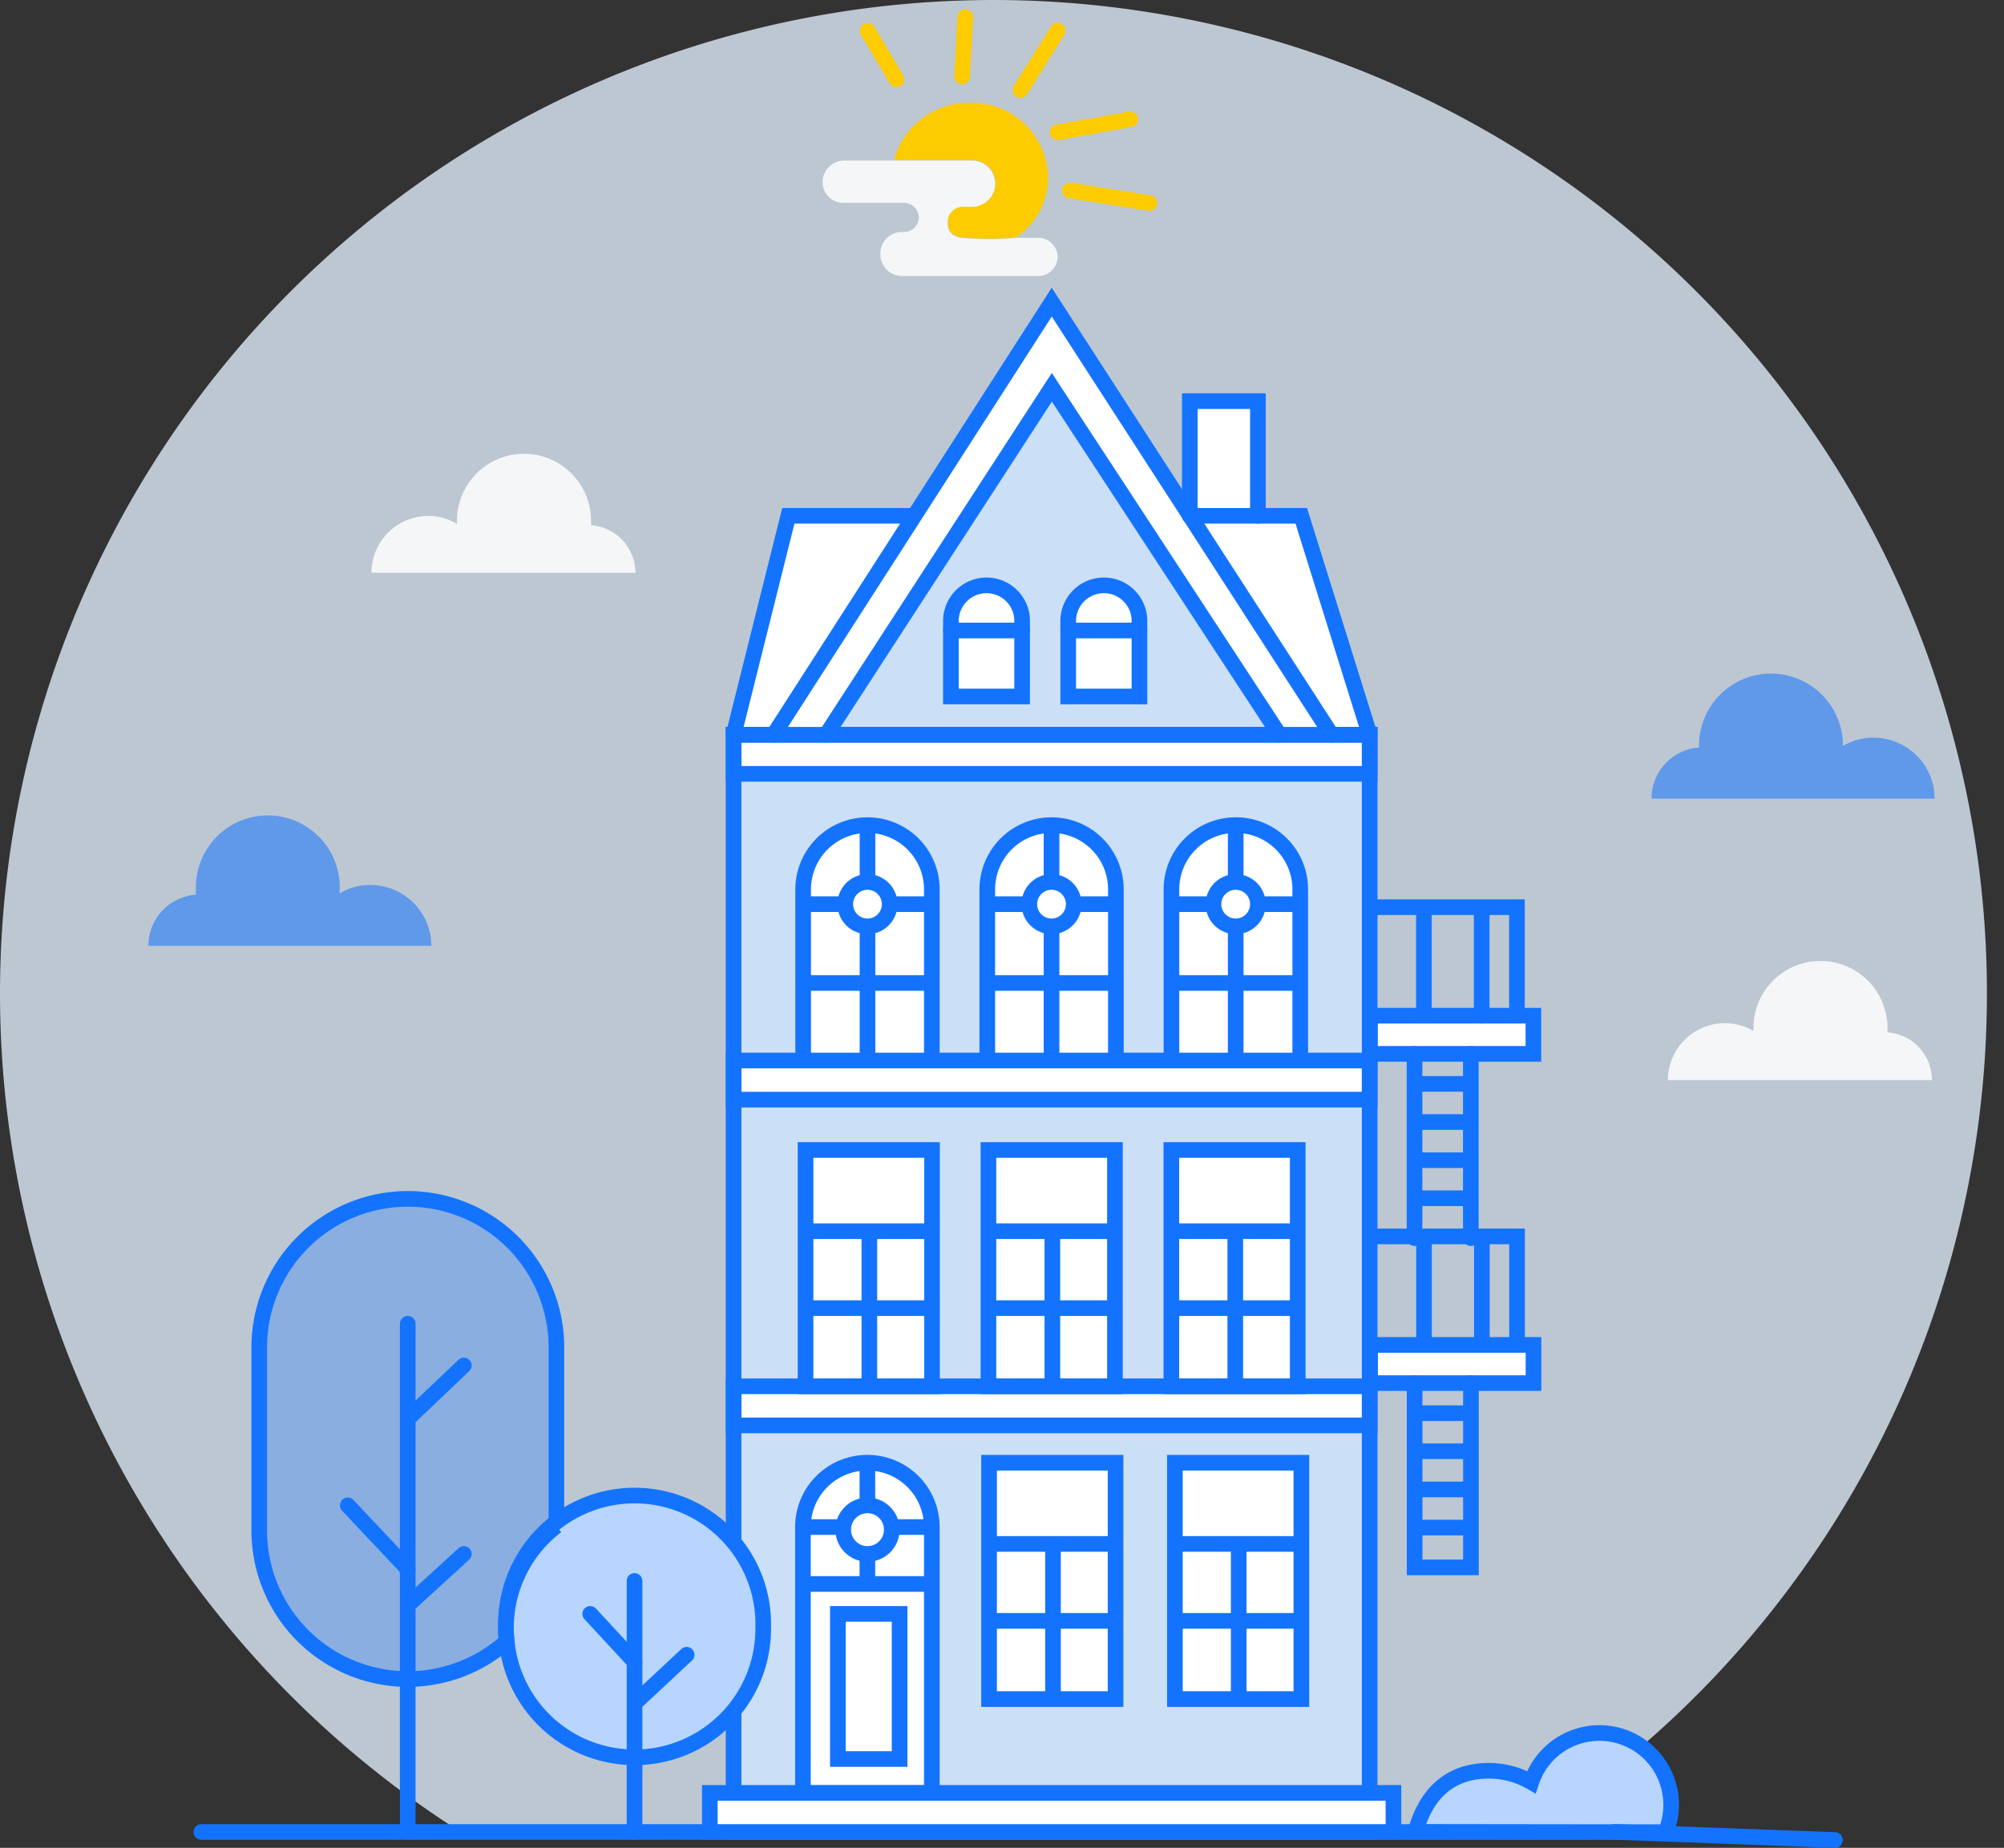 <svg xmlns="http://www.w3.org/2000/svg" viewBox="0 0 192.18 177.25"><rect x="0" y="0" width="192.18" height="177.25" fill="#333333" stroke="none"/><defs><style>.cls-1{fill:#dae8f5;opacity:0.82;}.cls-2{fill:#cbdff7;}.cls-3,.cls-8,.cls-9{fill:none;stroke-miterlimit:10;stroke-width:1.5px;}.cls-3,.cls-9{stroke:#1373ff;}.cls-3,.cls-8{stroke-linecap:round;}.cls-4,.cls-6{fill:#fff;}.cls-10,.cls-5{fill:#1373ff;}.cls-5{opacity:0.54;}.cls-6{opacity:0.83;}.cls-7{fill:#fccb00;}.cls-8{stroke:#fccb00;}.cls-10{opacity:0.3;}</style></defs><title>prefeered-plan</title><g id="Layer_1" data-name="Layer 1"><path class="cls-1" d="M122.78,39.75A95.3,95.3,0,0,0,71.38,215.3c1.67,0,3.32.24,5,.38h0a9.37,9.37,0,0,1,3.08-.2.24.24,0,0,1,.19-.1c1.71,0,3.36.22,5.09.13s3.23-.11,4.85-.13,3.3-.14,5-.11a38.69,38.69,0,0,0,4.57-.05h0l0,0c2.51,0,5,.44,7.5.42,2.25,0,4.47-.57,6.72-.34,4.84.51,9.73,0,14.59.13a.22.22,0,0,1,.22-.18c4.55,0,9.08.09,13.63,0s9,.09,13.57.1a.24.24,0,0,1,.21-.18,44.88,44.88,0,0,1,8.11.22c2.61.15,5.22.18,7.83.18h2.16A95.3,95.3,0,0,0,122.78,39.75Z" transform="translate(-27.48 -39.75)"/><polygon class="cls-2" points="100.97 37.3 79.23 69.85 79.6 70.69 122.65 70.48 100.97 37.3"/><rect class="cls-2" x="70.35" y="70.48" width="61" height="105.25"/><line class="cls-3" x1="19.31" y1="175.73" x2="147.31" y2="175.73"/><rect class="cls-4" x="77.25" y="110.31" width="12.13" height="22.67"/><rect class="cls-4" x="94.79" y="110.31" width="12.13" height="22.67"/><rect class="cls-4" x="112.33" y="110.31" width="12.12" height="22.67"/><path class="cls-4" d="M104.5,141.48V125.06a6.17,6.17,0,0,1,6.17-6.16h0a6.16,6.16,0,0,1,6.17,6.16v16.42" transform="translate(-27.48 -39.75)"/><path class="cls-4" d="M122.16,141.48V125.06a6.16,6.16,0,0,1,6.17-6.16h0a6.16,6.16,0,0,1,6.16,6.16v16.42" transform="translate(-27.48 -39.75)"/><path class="cls-4" d="M139.82,141.48V125.06A6.16,6.16,0,0,1,146,118.9h0a6.16,6.16,0,0,1,6.17,6.16v16.42" transform="translate(-27.48 -39.75)"/><path class="cls-4" d="M83.19,140.31h0a6.17,6.17,0,0,1,6.17,6.17V172a0,0,0,0,1,0,0H77a0,0,0,0,1,0,0v-25.5A6.17,6.17,0,0,1,83.19,140.31Z"/><rect class="cls-4" x="94.85" y="140.31" width="12.13" height="22.67"/><rect class="cls-4" x="112.67" y="140.31" width="12.13" height="22.67"/><polygon class="cls-4" points="87.06 49.23 75.54 49.73 70.62 69.85 74.93 69.85 87.06 49.23"/><polygon class="cls-4" points="114.81 49.73 124.69 50.06 131.16 69.85 128.47 69.85 127.28 69.85 114.81 49.73"/><path class="cls-4" d="M118.67,106.56V99.31a3.42,3.42,0,0,1,3.42-3.41h0a3.41,3.41,0,0,1,3.41,3.41v7.25Z" transform="translate(-27.48 -39.75)"/><path class="cls-4" d="M129.92,106.56V99.31a3.42,3.42,0,0,1,3.42-3.41h0a3.41,3.41,0,0,1,3.41,3.41v7.25Z" transform="translate(-27.48 -39.75)"/><path class="cls-5" d="M213,116.36a5.85,5.85,0,0,0-5.85-5.85,5.76,5.76,0,0,0-2.94.8c0-.1,0-.21,0-.31a6.9,6.9,0,0,0-13.79,0,3.39,3.39,0,0,0,0,.45,4.91,4.91,0,0,0-4.56,4.91" transform="translate(-27.48 -39.75)"/><path class="cls-6" d="M63.1,94.69a5.46,5.46,0,0,1,5.46-5.45A5.34,5.34,0,0,1,71.3,90a2.81,2.81,0,0,1,0-.29,6.43,6.43,0,0,1,12.86,0,3,3,0,0,1,0,.42,4.59,4.59,0,0,1,4.26,4.57" transform="translate(-27.48 -39.75)"/><path class="cls-6" d="M172.93,143.36h14.5a5.46,5.46,0,0,1,5.46-5.46,5.34,5.34,0,0,1,2.74.75,2.81,2.81,0,0,1,0-.29,6.43,6.43,0,1,1,12.86,0,3,3,0,0,1,0,.42,4.58,4.58,0,0,1,4.26,4.58h6.95" transform="translate(-27.48 -39.75)"/><path class="cls-5" d="M68.84,130.48A5.84,5.84,0,0,0,63,124.64a5.66,5.66,0,0,0-2.94.8c0-.11,0-.21,0-.31a6.9,6.9,0,1,0-13.79,0,3.24,3.24,0,0,0,0,.44,4.92,4.92,0,0,0-4.56,4.91" transform="translate(-27.48 -39.75)"/><path class="cls-7" d="M128,56.78a7,7,0,0,1-3.06,5.74,28.9,28.9,0,0,1-5.28,0c-1.78-.28-1.18-2.06-1.18-2.06a1.51,1.51,0,0,1,.29-.45,2.19,2.19,0,0,0,.39-.29,1.35,1.35,0,0,1,.66-.17h.91a2.2,2.2,0,0,0,1.56-.65,2.16,2.16,0,0,0,.65-1.56,2.22,2.22,0,0,0-2.21-2.23h-7.51a7.42,7.42,0,0,1,7.28-5.5A7.32,7.32,0,0,1,128,56.78Z" transform="translate(-27.48 -39.75)"/><path class="cls-6" d="M128.91,64.34A1.88,1.88,0,0,1,127,66.23H114a2.1,2.1,0,0,1-2.1-2.1A2.08,2.08,0,0,1,114,62h.18a1.35,1.35,0,0,0,.93-.36,1.4,1.4,0,0,0,.48-1v0a1.42,1.42,0,0,0-1.41-1.43h-5.69A2,2,0,0,1,107,55.75a2,2,0,0,1,1.43-.6H120.7a2.22,2.22,0,0,1,2.21,2.23,2.16,2.16,0,0,1-.65,1.56,2.2,2.2,0,0,1-1.56.65h-.91a1.35,1.35,0,0,0-.66.17,1.24,1.24,0,0,0-.39.29,1.51,1.51,0,0,0-.29.45s-.6,1.78,1.18,2.06a28.9,28.9,0,0,0,5.28,0l.51,0H127A1.87,1.87,0,0,1,128.91,64.34Z" transform="translate(-27.48 -39.75)"/><line class="cls-8" x1="83.21" y1="2.94" x2="85.97" y2="7.62"/><line class="cls-8" x1="92.27" y1="7.35" x2="92.57" y2="1.64"/><line class="cls-8" x1="97.86" y1="8.64" x2="101.43" y2="2.94"/><line class="cls-8" x1="101.43" y1="12.69" x2="108.4" y2="11.44"/><line class="cls-8" x1="102.61" y1="18.27" x2="110.23" y2="19.48"/><rect class="cls-4" x="70.35" y="70.48" width="61" height="3.75"/><rect class="cls-4" x="70.35" y="101.73" width="61" height="3.75"/><rect class="cls-4" x="70.35" y="132.98" width="61" height="3.75"/><rect class="cls-9" x="70.35" y="101.73" width="61" height="3.75"/><rect class="cls-9" x="70.35" y="132.98" width="61" height="3.75"/><rect class="cls-9" x="70.35" y="70.48" width="61" height="105.25"/><path class="cls-9" d="M83.19,140.31h0a6.17,6.17,0,0,1,6.17,6.17V172a0,0,0,0,1,0,0H77a0,0,0,0,1,0,0v-25.5A6.17,6.17,0,0,1,83.19,140.31Z"/><circle class="cls-9" cx="83.19" cy="146.73" r="2.33"/><line class="cls-9" x1="89.35" y1="146.48" x2="85.51" y2="146.48"/><line class="cls-9" x1="80.86" y1="146.48" x2="77.02" y2="146.48"/><line class="cls-9" x1="83.18" y1="151.94" x2="83.18" y2="149.06"/><line class="cls-9" x1="83.18" y1="144.4" x2="83.18" y2="140.31"/><line class="cls-9" x1="77.02" y1="151.94" x2="89.35" y2="151.94"/><rect class="cls-9" x="80.35" y="154.81" width="5.92" height="13.92"/><rect class="cls-9" x="94.85" y="140.31" width="12.13" height="22.67"/><line class="cls-9" x1="95.29" y1="148.1" x2="106.67" y2="148.1"/><line class="cls-9" x1="95.29" y1="155.48" x2="106.67" y2="155.48"/><line class="cls-9" x1="100.98" y1="148.1" x2="100.98" y2="162.98"/><rect class="cls-9" x="77.25" y="110.31" width="12.13" height="22.67"/><line class="cls-9" x1="77.69" y1="118.1" x2="89.06" y2="118.1"/><line class="cls-9" x1="77.69" y1="125.48" x2="89.06" y2="125.48"/><line class="cls-9" x1="83.37" y1="118.1" x2="83.37" y2="132.98"/><rect class="cls-9" x="94.79" y="110.31" width="12.13" height="22.67"/><line class="cls-9" x1="95.23" y1="118.1" x2="106.6" y2="118.1"/><line class="cls-9" x1="95.23" y1="125.48" x2="106.6" y2="125.48"/><line class="cls-9" x1="100.92" y1="118.1" x2="100.92" y2="132.98"/><rect class="cls-9" x="112.33" y="110.31" width="12.12" height="22.67"/><line class="cls-9" x1="112.77" y1="118.1" x2="124.15" y2="118.1"/><line class="cls-9" x1="112.77" y1="125.48" x2="124.15" y2="125.48"/><line class="cls-9" x1="118.46" y1="118.1" x2="118.46" y2="132.98"/><rect class="cls-9" x="112.67" y="140.31" width="12.13" height="22.67"/><line class="cls-9" x1="113.1" y1="148.1" x2="124.48" y2="148.1"/><line class="cls-9" x1="113.1" y1="155.48" x2="124.48" y2="155.48"/><line class="cls-9" x1="118.79" y1="148.1" x2="118.79" y2="162.98"/><path class="cls-9" d="M104.5,141.48V125.06a6.17,6.17,0,0,1,6.17-6.16h0a6.16,6.16,0,0,1,6.17,6.16v16.42" transform="translate(-27.48 -39.75)"/><circle class="cls-9" cx="83.19" cy="86.73" r="2.13"/><line class="cls-9" x1="83.19" y1="79.15" x2="83.19" y2="84.6"/><line class="cls-9" x1="85.31" y1="86.73" x2="89.35" y2="86.73"/><line class="cls-9" x1="81.06" y1="86.73" x2="77.02" y2="86.73"/><line class="cls-9" x1="83.19" y1="88.85" x2="83.19" y2="101.73"/><line class="cls-9" x1="89.37" y1="94.29" x2="77.25" y2="94.29"/><path class="cls-9" d="M122.16,141.48V125.06a6.16,6.16,0,0,1,6.17-6.16h0a6.16,6.16,0,0,1,6.16,6.16v16.42" transform="translate(-27.48 -39.75)"/><circle class="cls-9" cx="100.84" cy="86.73" r="2.13"/><line class="cls-9" x1="100.84" y1="79.15" x2="100.84" y2="84.6"/><line class="cls-9" x1="102.97" y1="86.73" x2="107.01" y2="86.73"/><line class="cls-9" x1="98.72" y1="86.73" x2="94.68" y2="86.73"/><line class="cls-9" x1="100.84" y1="88.85" x2="100.84" y2="101.73"/><line class="cls-9" x1="107.03" y1="94.29" x2="94.91" y2="94.29"/><path class="cls-9" d="M139.82,141.48V125.06A6.16,6.16,0,0,1,146,118.9h0a6.16,6.16,0,0,1,6.17,6.16v16.42" transform="translate(-27.48 -39.75)"/><circle class="cls-9" cx="118.5" cy="86.73" r="2.13"/><line class="cls-9" x1="118.5" y1="79.15" x2="118.5" y2="84.6"/><line class="cls-9" x1="120.62" y1="86.73" x2="124.67" y2="86.73"/><line class="cls-9" x1="116.37" y1="86.73" x2="112.33" y2="86.73"/><line class="cls-9" x1="118.5" y1="88.85" x2="118.5" y2="101.73"/><line class="cls-9" x1="124.69" y1="94.29" x2="112.56" y2="94.29"/><path class="cls-4" d="M100.67,195.9a12.33,12.33,0,0,1-24.6,1.3,11.2,11.2,0,0,1-.07-1.3,12.34,12.34,0,1,1,24.67,0Z" transform="translate(-27.48 -39.75)"/><path class="cls-10" d="M100.67,195.9a12.33,12.33,0,0,1-24.6,1.3,11.2,11.2,0,0,1-.07-1.3,12.34,12.34,0,1,1,24.67,0Z" transform="translate(-27.48 -39.75)"/><path class="cls-10" d="M80.84,169v17.13A12.31,12.31,0,0,0,76,195.9a11.2,11.2,0,0,0,.07,1.3,14.25,14.25,0,0,1-23.73-10.64V169a14.25,14.25,0,1,1,28.5,0Z" transform="translate(-27.48 -39.75)"/><path class="cls-9" d="M100.67,195.9a12.33,12.33,0,0,1-24.6,1.3,11.2,11.2,0,0,1-.07-1.3,12.34,12.34,0,1,1,24.67,0Z" transform="translate(-27.48 -39.75)"/><path class="cls-9" d="M80.84,169v17.13A12.31,12.31,0,0,0,76,195.9a11.2,11.2,0,0,0,.07,1.3,14.25,14.25,0,0,1-23.73-10.64V169a14.25,14.25,0,1,1,28.5,0Z" transform="translate(-27.48 -39.75)"/><line class="cls-3" x1="60.85" y1="151.65" x2="60.85" y2="175.73"/><line class="cls-3" x1="56.6" y1="154.81" x2="60.85" y2="159.4"/><line class="cls-3" x1="65.85" y1="158.73" x2="60.85" y2="163.4"/><line class="cls-3" x1="39.1" y1="126.98" x2="39.1" y2="175.73"/><line class="cls-3" x1="44.48" y1="130.98" x2="39.1" y2="136.1"/><line class="cls-3" x1="44.48" y1="149.06" x2="39.1" y2="153.98"/><line class="cls-3" x1="33.35" y1="144.4" x2="39.1" y2="150.5"/><polyline class="cls-3" points="70.35 70.48 75.6 49.48 87.68 49.48"/><path class="cls-4" d="M101.67,110.23l26.67-41.5,26.83,41.5m-5,0L128.35,76.9l-21.64,33.33" transform="translate(-27.48 -39.75)"/><path class="cls-3" d="M101.67,110.23l26.67-41.5,26.83,41.5m-5,0L128.35,76.9l-21.64,33.33" transform="translate(-27.48 -39.75)"/><path class="cls-3" d="M118.67,106.56V99.31a3.42,3.42,0,0,1,3.42-3.41h0a3.41,3.41,0,0,1,3.41,3.41v7.25Z" transform="translate(-27.48 -39.75)"/><line class="cls-3" x1="91.19" y1="60.48" x2="98.02" y2="60.48"/><path class="cls-3" d="M129.92,106.56V99.31a3.42,3.42,0,0,1,3.42-3.41h0a3.41,3.41,0,0,1,3.41,3.41v7.25Z" transform="translate(-27.48 -39.75)"/><line class="cls-3" x1="102.44" y1="60.48" x2="109.27" y2="60.48"/><polyline class="cls-4" points="120.63 49.48 120.63 38.48 114.1 38.48 114.1 49.48"/><rect class="cls-4" x="68.07" y="171.98" width="65.56" height="3.75"/><rect class="cls-9" x="68.07" y="171.98" width="65.56" height="3.75"/><path class="cls-4" d="M187.22,215.5a6.78,6.78,0,0,0,.52-2.63,6.88,6.88,0,0,0-13.41-2.17,8.15,8.15,0,0,0-4.1-1.09c-3.83,0-6.06,2.35-7,5.86Z" transform="translate(-27.48 -39.75)"/><path class="cls-10" d="M187.22,215.5a6.78,6.78,0,0,0,.52-2.63,6.88,6.88,0,0,0-13.41-2.17,8.15,8.15,0,0,0-4.1-1.09c-3.83,0-6.06,2.35-7,5.86Z" transform="translate(-27.48 -39.75)"/><path class="cls-9" d="M187.22,215.5a6.78,6.78,0,0,0,.52-2.63,6.88,6.88,0,0,0-13.41-2.17,8.15,8.15,0,0,0-4.1-1.09c-3.83,0-6.06,2.35-7,5.86Z" transform="translate(-27.48 -39.75)"/><line class="cls-3" x1="154.87" y1="175.72" x2="175.97" y2="176.5"/><polyline class="cls-3" points="114.1 49.48 124.79 49.48 131.35 70.48"/><polyline class="cls-3" points="120.63 49.48 120.63 38.48 114.1 38.48 114.1 49.48"/><rect class="cls-9" x="70.35" y="70.48" width="61" height="3.75"/><rect class="cls-4" x="131.38" y="97.43" width="15.67" height="3.66"/><rect class="cls-3" x="131.38" y="97.43" width="15.67" height="3.66"/><polyline class="cls-3" points="131.35 87.02 145.47 87.02 145.47 97.42"/><line class="cls-3" x1="142.09" y1="97.43" x2="142.09" y2="87.35"/><line class="cls-3" x1="136.55" y1="97.43" x2="136.55" y2="87.35"/><line class="cls-3" x1="135.65" y1="101.09" x2="135.65" y2="118.77"/><line class="cls-3" x1="141.05" y1="101.09" x2="141.05" y2="118.77"/><line class="cls-3" x1="135.87" y1="103.97" x2="140.71" y2="103.97"/><line class="cls-3" x1="135.93" y1="107.63" x2="140.76" y2="107.63"/><line class="cls-3" x1="135.99" y1="111.29" x2="140.82" y2="111.29"/><line class="cls-3" x1="136.04" y1="114.94" x2="140.88" y2="114.94"/><rect class="cls-4" x="131.39" y="129.01" width="15.67" height="3.66"/><rect class="cls-3" x="131.39" y="129.01" width="15.67" height="3.66"/><polyline class="cls-3" points="131.37 118.6 145.48 118.6 145.48 129.01"/><line class="cls-3" x1="142.11" y1="129.01" x2="142.11" y2="118.93"/><line class="cls-3" x1="136.56" y1="129.01" x2="136.56" y2="118.93"/><polyline class="cls-3" points="135.66 132.67 135.66 150.35 141.06 150.35 141.06 132.67"/><line class="cls-3" x1="135.88" y1="135.56" x2="140.72" y2="135.56"/><line class="cls-3" x1="135.94" y1="139.21" x2="140.77" y2="139.21"/><line class="cls-3" x1="136" y1="142.87" x2="140.83" y2="142.87"/><line class="cls-3" x1="136.05" y1="146.53" x2="140.89" y2="146.53"/></g></svg>